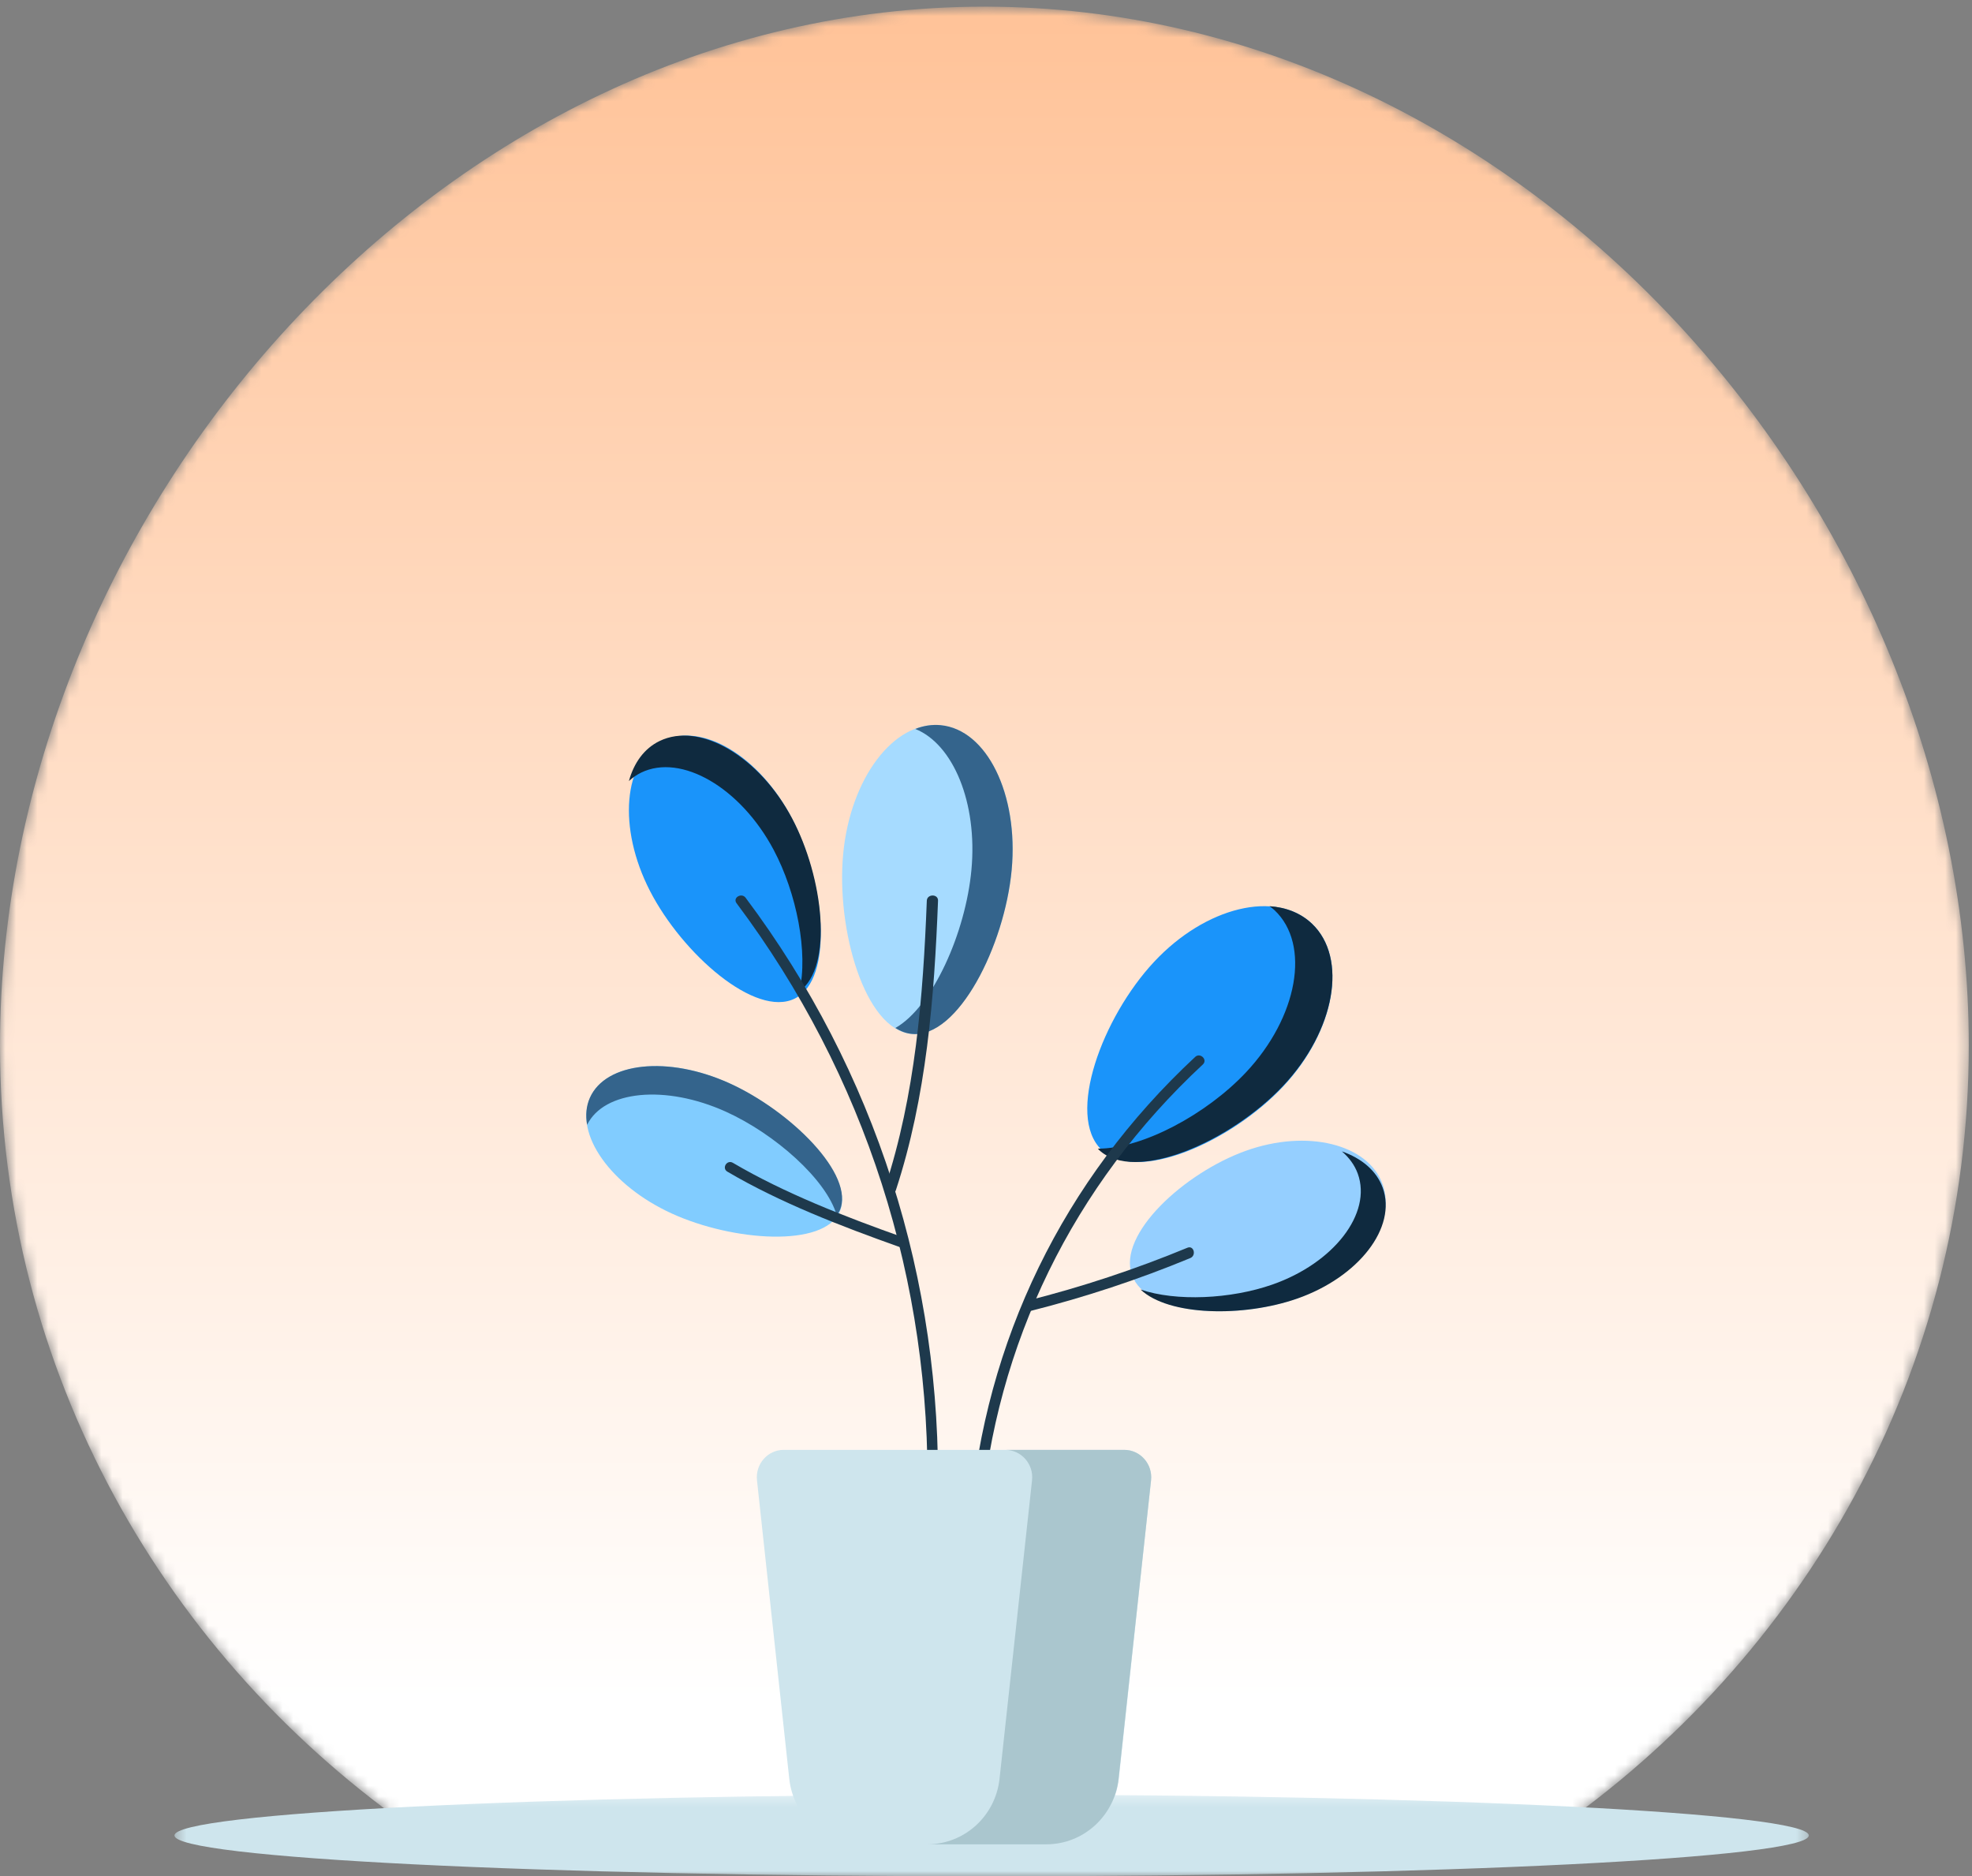 
<svg width="185px" height="176px" viewBox="0 0 185 176" version="1.1" xmlns="http://www.w3.org/2000/svg" xmlns:xlink="http://www.w3.org/1999/xlink">
    <rect x="0" y="0" width="185" height="176" fill="#808080" stroke="none"/>
    <defs>
        <path d="M184.698,98.53 C184.548,128.859 169.091,155.632 145.508,171.899 L39.189,171.899 C15.492,155.553 0,128.598 0,98.087 C0,48.217 41.346,0.624 92.349,0.624 C143.2,0.624 184.453,47.935 184.698,97.642 L184.698,98.53" id="path-1"></path>
        <linearGradient x1="50%" y1="92.34%" x2="50%" y2="-10.89%" id="linearGradient-3">
            <stop stop-color="#FFFFFF" offset="0%"></stop>
            <stop stop-color="#FFBB8B" offset="100%"></stop>
        </linearGradient>
        <polygon id="path-4" points="0.368 0.338 153.693 0.338 153.693 8 0.368 8"></polygon>
    </defs>
    <g id="Page-1" stroke="none" stroke-width="1" fill="none" fill-rule="evenodd">
        <g id="Welcome" transform="translate(-95, -91)">
            <g id="Group-41" transform="translate(95, 91)">
                <g id="Group-3">
                    <mask id="mask-2" fill="white">
                        <use xlink:href="#path-1"></use>
                    </mask>
                    <g id="Clip-2"></g>
                    <path d="M145.508,171.899 C169.206,155.553 184.699,128.598 184.699,98.087 C184.699,48.217 143.352,0.624 92.349,0.624 C41.346,0.624 0,48.217 0,98.087 C0,128.598 15.492,155.553 39.189,171.899 L145.508,171.899 Z" id="Fill-1" fill="url(#linearGradient-3)" mask="url(#mask-2)"></path>
                </g>
                <g id="Group-6" transform="translate(16, 168)">
                    <mask id="mask-5" fill="white">
                        <use xlink:href="#path-4"></use>
                    </mask>
                    <g id="Clip-5"></g>
                    <path d="M153.693,4.169 C153.693,2.054 119.369,0.338 77.03,0.338 C34.69,0.338 0.368,2.054 0.368,4.169 C0.368,6.284 34.69,8 77.03,8 C119.369,8 153.693,6.284 153.693,4.169" id="Fill-4" fill="#CEE5ED" mask="url(#mask-5)"></path>
                </g>
                <path d="M123.093,86.656 C119.734,83.444 113.092,85.047 108.257,90.234 C103.424,95.421 99.982,104.64 103.34,107.852 C106.699,111.063 115.589,107.05 120.422,101.863 C125.257,96.675 126.452,89.867 123.093,86.656 Z" id="Fill-7" fill="#1A94FA"></path>
                <path d="M123.071,86.636 C122.015,85.638 120.641,85.107 119.1,85 C119.262,85.123 119.427,85.243 119.576,85.385 C122.974,88.599 121.765,95.413 116.873,100.606 C113.195,104.512 107.194,107.75 103,107.746 C103.03,107.779 103.053,107.819 103.086,107.851 C106.484,111.065 115.478,107.047 120.369,101.855 C125.26,96.664 126.469,89.85 123.071,86.636" id="Fill-9" fill="#0F2A3F"></path>
                <path d="M94.908,81.597 C95.571,74.51 92.569,68.431 88.203,68.022 C83.837,67.613 79.762,73.027 79.1,80.116 C78.438,87.204 81.132,96.577 85.498,96.986 C89.863,97.395 94.246,88.686 94.908,81.597" id="Fill-11" fill="#A6DBFF"></path>
                <path d="M88.244,68.022 C87.435,67.946 86.636,68.072 85.866,68.375 C89.426,69.811 91.718,75.301 91.133,81.597 C90.589,87.467 87.507,94.432 84,96.426 C84.49,96.74 85.01,96.934 85.556,96.986 C89.894,97.395 94.251,88.686 94.909,81.597 C95.566,74.509 92.584,68.431 88.244,68.022" id="Fill-13" fill="#34648C"></path>
                <path d="M74.343,76.862 C71.303,70.953 65.847,67.664 62.155,69.516 C58.463,71.368 57.935,77.659 60.975,83.568 C64.013,89.476 70.883,95.511 74.574,93.66 C78.266,91.808 77.382,82.77 74.343,76.862" id="Fill-15" fill="#1A94FA"></path>
                <path d="M74.298,76.745 C71.2,70.924 65.639,67.684 61.877,69.509 C60.436,70.207 59.473,71.549 59,73.263 C59.344,72.948 59.725,72.678 60.153,72.471 C63.915,70.647 69.476,73.886 72.574,79.708 C74.749,83.794 75.833,89.391 74.989,93 C78.203,90.683 77.261,82.312 74.298,76.745" id="Fill-17" fill="#0F2A3F"></path>
                <path d="M68.418,101.616 C62.685,99.005 56.832,99.624 55.346,102.998 C53.859,106.372 57.303,111.224 63.037,113.836 C68.771,116.448 77.288,117.043 78.774,113.668 C80.26,110.295 74.152,104.228 68.418,101.616" id="Fill-19" fill="#81CCFF"></path>
                <path d="M68.415,101.602 C62.68,99.013 56.825,99.627 55.339,102.972 C54.991,103.753 54.923,104.616 55.08,105.51 C56.664,102.285 62.428,101.719 68.083,104.273 C72.699,106.356 77.55,110.656 78.496,114 C78.6,113.856 78.701,113.712 78.774,113.55 C80.26,110.205 74.15,104.191 68.415,101.602" id="Fill-21" fill="#34648C"></path>
                <path d="M129.717,111.112 C128.37,107.295 122.612,105.883 116.853,107.955 C111.094,110.028 104.839,115.765 106.185,119.581 C107.53,123.398 115.965,123.849 121.725,121.776 C127.485,119.703 131.063,114.929 129.717,111.112 Z" id="Fill-23" fill="#95CFFF"></path>
                <path d="M129.716,111.409 C129.137,109.813 127.742,108.651 125.884,108 C126.562,108.581 127.081,109.278 127.378,110.095 C128.727,113.818 125.139,118.473 119.365,120.494 C115.458,121.861 110.33,122.098 107,120.96 C109.644,123.459 116.684,123.564 121.703,121.808 C127.477,119.786 131.065,115.13 129.716,111.409" id="Fill-25" fill="#0F2A3F"></path>
                <path d="M92.018,142.519 C93.376,126.089 100.673,111.167 112.843,99.848 C113.32,99.405 112.6,98.698 112.125,99.14 C99.755,110.643 92.382,125.822 91.002,142.519 C90.949,143.162 91.966,143.158 92.018,142.519" id="Fill-27" fill="#1E394C"></path>
                <path d="M87.982,140.512 C88.387,120.059 82.114,100.443 69.95,84.212 C69.568,83.703 68.711,84.206 69.098,84.722 C81.161,100.819 87.397,120.224 86.995,140.512 C86.982,141.163 87.969,141.163 87.982,140.512" id="Fill-29" fill="#1E394C"></path>
                <path d="M84.042,111.649 C86.915,102.898 87.648,93.606 88,84.486 C88.025,83.837 86.972,83.838 86.947,84.486 C86.598,93.523 85.873,102.711 83.027,111.381 C82.824,112.001 83.84,112.266 84.042,111.649" id="Fill-31" fill="#1E394C"></path>
                <path d="M68.241,109.906 C73.177,112.814 78.936,115.032 84.381,116.967 C84.999,117.186 85.265,116.258 84.654,116.039 C79.3,114.138 73.615,111.936 68.758,109.076 C68.197,108.746 67.682,109.578 68.241,109.906" id="Fill-33" fill="#1E394C"></path>
                <path d="M111.395,117.04 C106.5,119.063 101.499,120.718 96.362,122.013 C95.728,122.173 95.996,123.143 96.631,122.982 C101.769,121.687 106.772,120.033 111.664,118.01 C112.259,117.765 111.998,116.791 111.395,117.04" id="Fill-35" fill="#1E394C"></path>
                <path d="M71.015,138.855 L74.043,166.851 C74.421,170.35 77.316,173 80.763,173 L98.237,173 C101.683,173 104.579,170.35 104.958,166.851 L107.985,138.855 C108.149,137.331 106.982,136 105.481,136 L73.519,136 C72.019,136 70.851,137.331 71.015,138.855" id="Fill-37" fill="#CEE5ED"></path>
                <path d="M105.462,136 L94.299,136 C95.809,136 96.987,137.331 96.82,138.855 L93.77,166.851 C93.39,170.35 90.473,173 87,173 L98.164,173 C101.636,173 104.554,170.35 104.936,166.851 L107.984,138.855 C108.15,137.331 106.975,136 105.462,136" id="Fill-39" fill="#AAC6CE"></path>
            </g>
        </g>
    </g>
</svg>